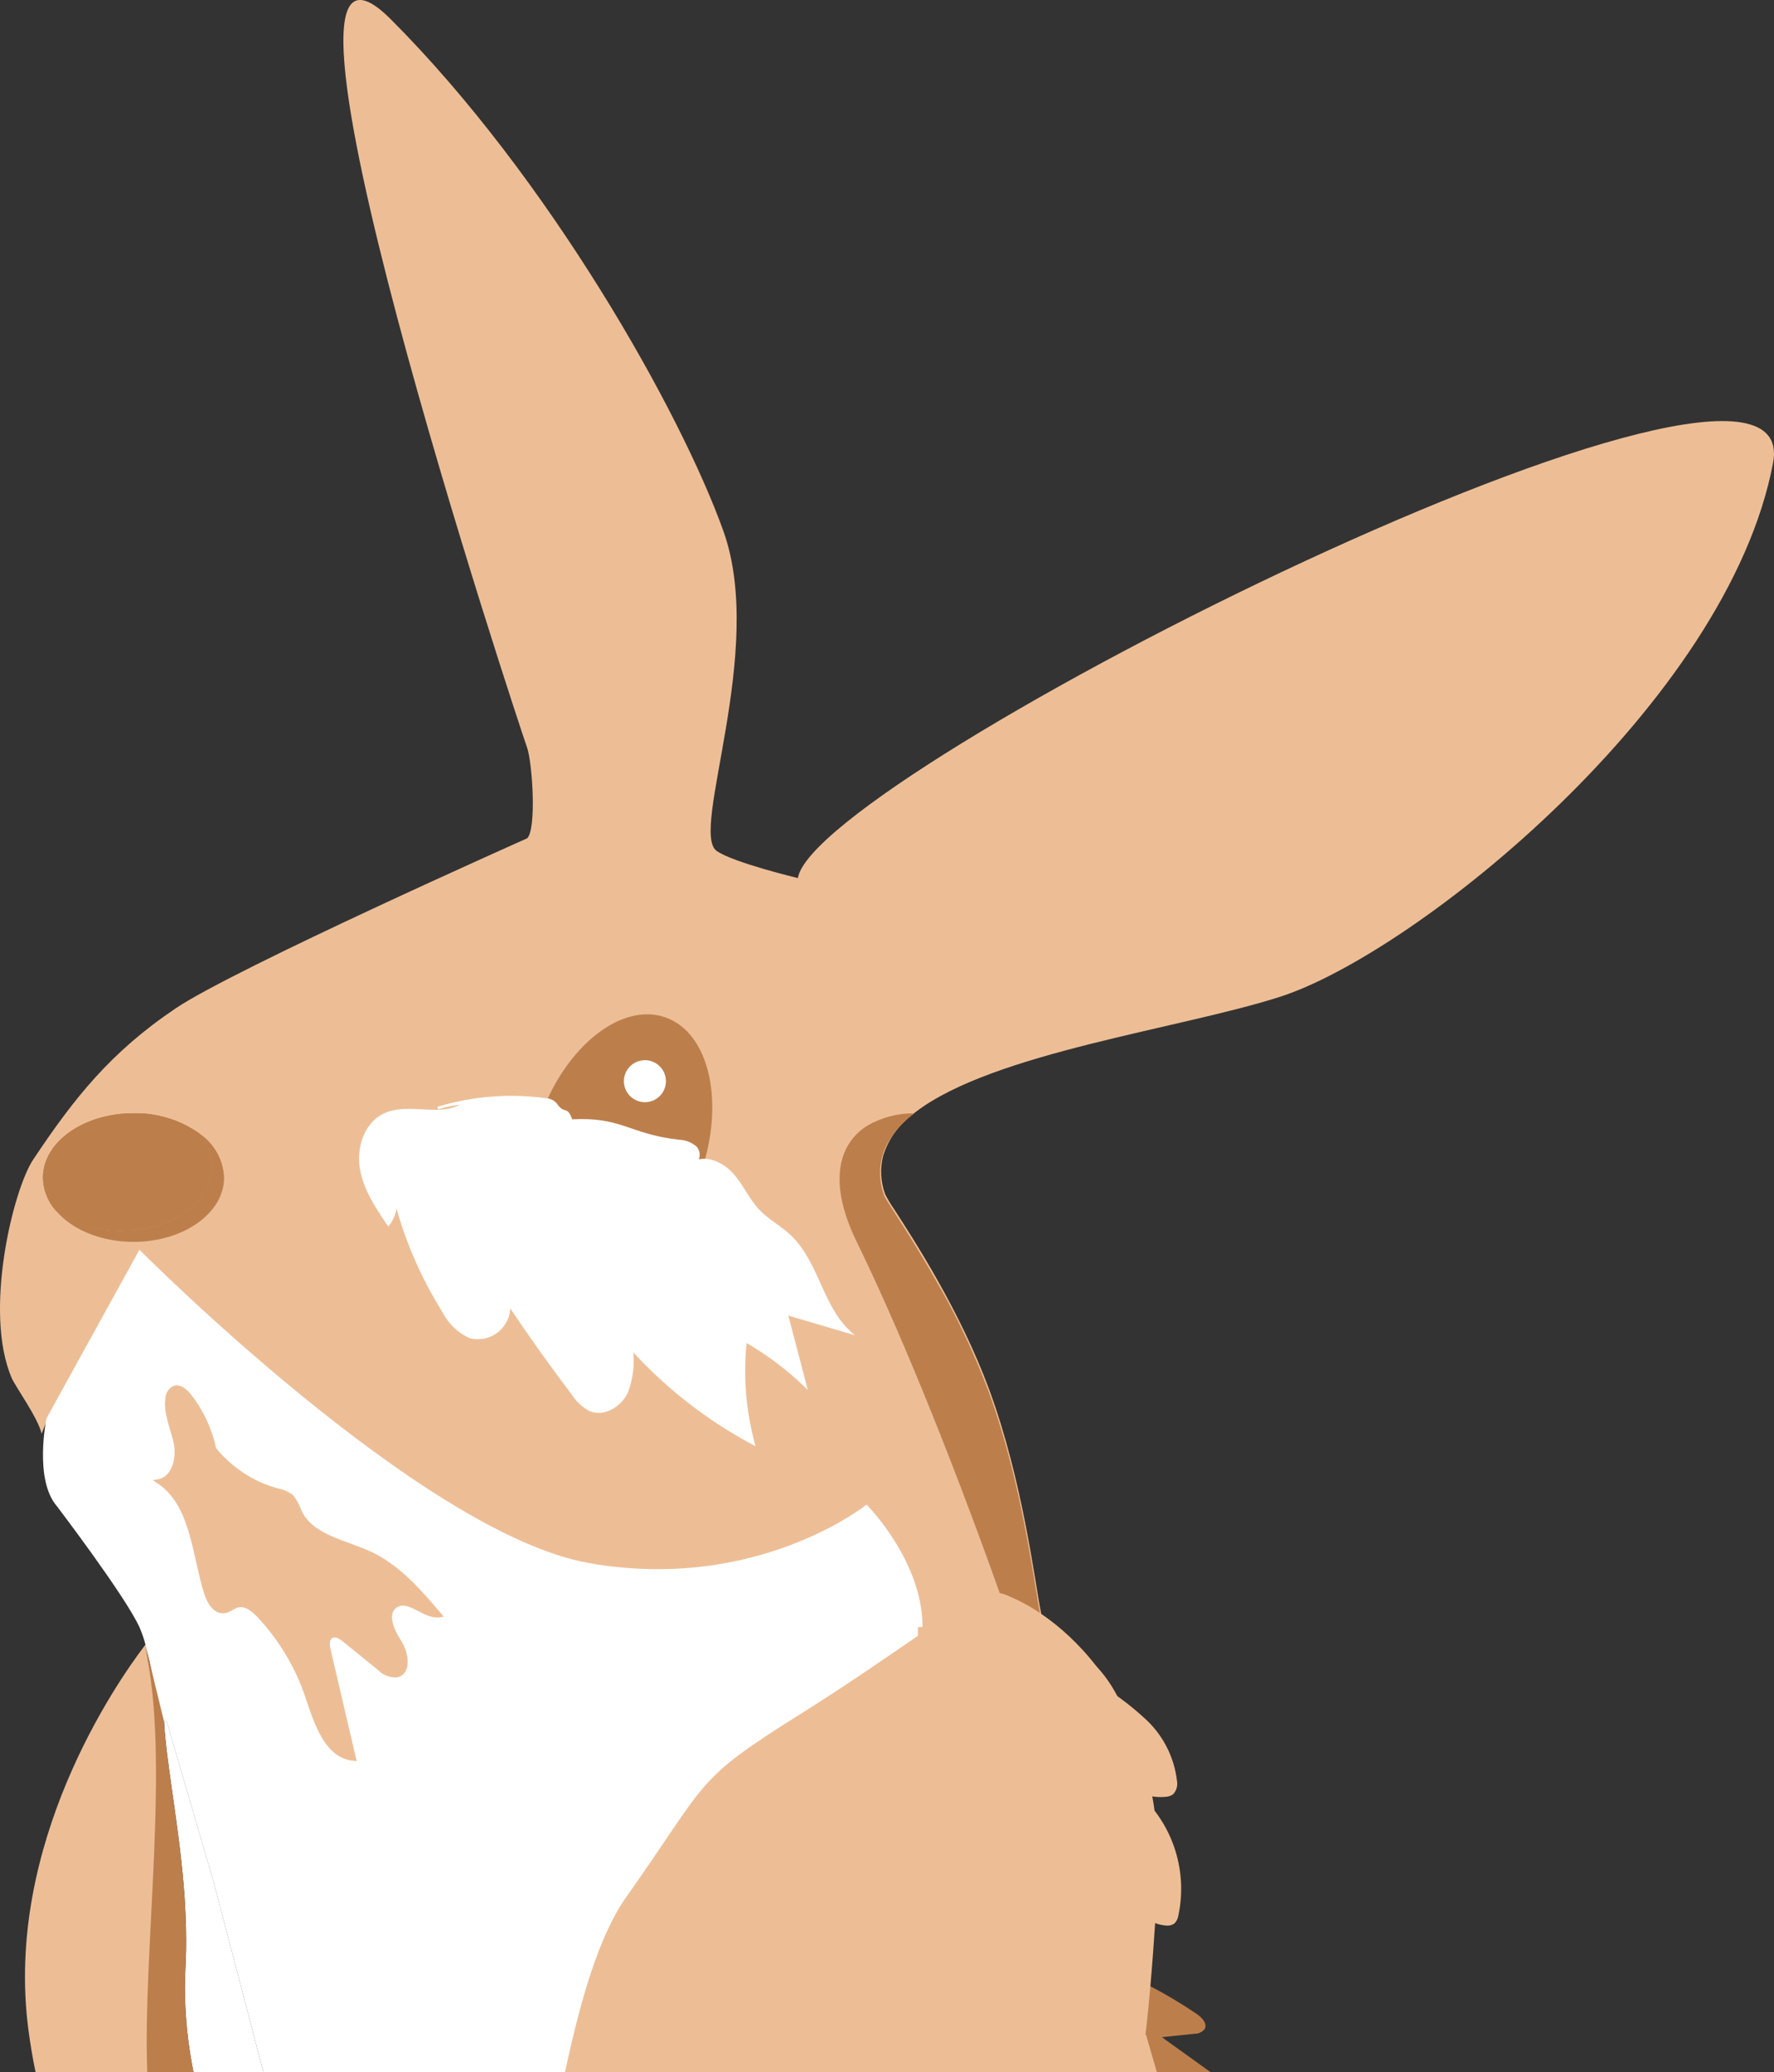 <?xml version="1.0" encoding="utf-8"?>
<!-- Generator: Adobe Illustrator 24.1.2, SVG Export Plug-In . SVG Version: 6.00 Build 0)  -->
<svg version="1.1" xmlns="http://www.w3.org/2000/svg" xmlns:xlink="http://www.w3.org/1999/xlink" x="0px" y="0px"
	 viewBox="0 0 339.47 396.53" style="enable-background:new 0 0 339.47 396.53;" xml:space="preserve">
<rect x="0" y="0" width="339.47" height="396.53" fill="#333333" stroke="none"/>
<style type="text/css">
	.st0{fill:#FFFFFF;}
	.st1{fill:#EDBE96;}
	.st2{fill:#BC7F4C;}
	.st3{fill:#FFFFFF;stroke:#FFFFFF;stroke-width:0.5;stroke-miterlimit:10;}
	.st4{fill:#A87119;}
	.st5{fill:#EDBE96;stroke:#D39AA7;stroke-miterlimit:10;}
	.st6{fill:#EDBE96;stroke:#EDBE96;stroke-width:0.75;stroke-miterlimit:10;}
</style>
<g id="Layer_1">
	<g id="Layer_11_1_" transform="translate(31.346 204.992)">
		<path class="st0" d="M19.06,191.54H5.68c-0.09-0.43-0.17-0.87-0.25-1.31c-0.05-0.27-0.1-0.55-0.15-0.84
			c-0.02-0.12-0.04-0.24-0.06-0.36c-0.08-0.47-0.16-0.93-0.23-1.41c-0.1-0.65-0.19-1.3-0.28-1.96c-0.09-0.75-0.18-1.49-0.26-2.23
			c-0.05-0.52-0.1-1.04-0.14-1.56c-0.01-0.09-0.02-0.18-0.02-0.27c-0.05-0.6-0.09-1.2-0.12-1.8c-0.01-0.16-0.02-0.33-0.03-0.5
			c-0.03-0.6-0.06-1.2-0.07-1.81c-0.02-0.68-0.03-1.37-0.03-2.06c0-1.33,0.04-2.67,0.11-4.02c0.12-2.23,0.15-4.47,0.11-6.71
			c0-0.33-0.01-0.66-0.02-0.99c-0.03-1.36-0.09-2.73-0.17-4.08c-0.03-0.57-0.07-1.13-0.1-1.69c-0.22-3.08-0.53-6.13-0.88-9.1
			c-0.11-0.93-0.23-1.86-0.35-2.78c0-0.01,0-0.02,0-0.02c-0.12-0.92-0.24-1.83-0.37-2.73c0.01-0.01,0-0.01,0-0.02
			c-0.12-0.9-0.24-1.79-0.37-2.67c0-0.01,0-0.01,0-0.01c-0.12-0.88-0.25-1.75-0.37-2.6l-0.18-1.29c-0.18-1.26-0.35-2.49-0.51-3.68
			c0,0,0,0,0-0.01c-0.1-0.79-0.2-1.57-0.3-2.33c-0.05-0.38-0.09-0.76-0.13-1.13c-0.1-0.84-0.19-1.65-0.26-2.44
			c-0.02-0.27-0.05-0.52-0.07-0.78c-0.06-0.69-0.1-1.36-0.14-2l0.48-0.05h0.01l9.04,30.94L19.06,191.54z"/>
	</g>
	<g id="Layer_3_1_" transform="translate(0 0)">
		<path id="Path_2_1_" class="st1" d="M28.49,317.78l-0.01-0.06c-0.17-0.9-0.35-1.77-0.55-2.63c0-0.03-0.01-0.06-0.03-0.09
			c0-0.03-0.01-0.05-0.01-0.08c0-0.03-0.01-0.05-0.01-0.07c-0.01-0.05-0.02-0.1-0.03-0.15c0,0,0,0.01-0.01,0.01
			c0,0.01,0,0.01-0.01,0.01c-0.04,0.06-0.1,0.14-0.16,0.22c-5.4,7.1-26.93,38.05-22.22,73.57c0.38,2.85,0.83,5.51,1.36,8.02h21.56
			C27.45,374.13,32.42,339.37,28.49,317.78z M152.68,168.03c0,0-12.39-2.97-15.55-5.2c-5.2-3.71,9.48-38.34,1.3-61.2
			c-8.17-22.85-33.47-67.76-63.68-97.97c-30.22-30.21,24.93,136.19,26.07,139.27c1.07,2.91,1.88,15.75,0.06,17.49
			c0,0-55.91,24.88-67.28,32.55c-12.43,8.37-19.4,17.14-27.27,28.96c-3.77,5.66-9.56,29.05-4.09,41.77
			c0.74,1.71,5.06,7.66,5.72,10.66c0,0,0.36-0.9,0.74-1.86c0.43-1.08,0.88-2.24,0.89-2.24c0.08,0.31,0.13,0.62,0.14,0.94
			c0.31,5.62-2.2,13.07,2.02,16.81c4.11,3.65,17.75,22.46,16.26,26.39c-0.04,0.11-0.09,0.21-0.16,0.3l1.18,4.05
			c0.34,1.59,0.64,3.21,0.9,4.68c0.56,3.24,0.9,5.77,0.9,5.77l0.49-0.07l0.04-0.01l0.2-0.02l0.49-0.06l0.05,0.21l8.99,30.74
			l9.56,36.54h172.46c-1.72-3.83-2.86-7.69-3.24-11.88c-0.03-0.34-0.06-0.67-0.07-1.01c0-0.01,0-0.01,0-0.01
			c-0.09-1.25-0.1-2.5-0.04-3.75c0-0.05,0.01-0.11,0.01-0.16c0.22-4.33,0.35-8.35,0.4-12.1c0.12-9.36-0.27-16.96-1.02-23.18
			c0-0.01,0-0.01,0-0.01c-0.05-0.35-0.09-0.69-0.13-1.03c-0.97-7.38-2.46-12.74-4.21-16.72c-0.02-0.04-0.04-0.08-0.05-0.12
			c-0.31-0.71-0.63-1.37-0.96-1.99v-0.01c-1.21-2.33-2.52-4.09-3.84-5.51c0-0.01-0.01-0.01-0.02-0.02
			c-4.21-4.52-8.54-5.4-10.33-9.02c-0.15-0.39-0.26-0.78-0.36-1.18c-0.03-0.13-0.05-0.27-0.08-0.41
			c-1.16-5.81-3.47-25.08-9.85-42.43c-5.58-15.13-14.44-28.73-18.19-34.55c-0.65-0.93-1.23-1.9-1.75-2.91
			c-0.86-2.35-1-4.9-0.39-7.33c0.48-1.54,1.2-3.01,2.11-4.32c0.02-0.03,0.04-0.06,0.07-0.09c1.01-1.44,2.27-2.71,3.71-3.75
			c0.11-0.08,0.21-0.16,0.32-0.23c14.79-11.36,50.73-15.94,69.77-22.07c26.03-8.41,85.66-56.28,94.32-102.17
			C346.06,52.69,155.91,148.08,152.68,168.03z"/>
		<path id="Path_6_1_" class="st2" d="M103.48,213.43c10.98,1,21.53,4.72,30.7,10.83c4.56-13.45,1.54-26.62-6.83-29.57
			C118.98,191.74,108.36,200.1,103.48,213.43z"/>
		<path id="Path_7_1_" class="st3" d="M83.78,212.04c6.68-2.03,13.73-2.59,20.65-1.63c0.7,0.01,1.37,0.31,1.85,0.82
			c1.79,2.55,2.03,0.28,3.04,3.23c9.57-0.56,10.93,2.76,20.46,3.88c1.24,0.01,2.44,0.46,3.37,1.28c0.82,0.92,0.6,2.76-0.62,2.97
			c2.46-1.47,5.71,0.01,7.61,2.16c1.9,2.15,3.04,4.89,5.01,6.96c1.77,1.85,4.1,3.05,5.96,4.81c5.31,4.98,6.08,13.52,11.46,18.43
			l-12.07-3.56l3.61,13.79c-3.45-3.32-7.3-6.21-11.46-8.58c-0.71,6.59-0.18,13.26,1.54,19.67c-8.76-4.68-16.66-10.84-23.33-18.2
			c0.39,2.81,0.06,5.68-0.94,8.34c-1.22,2.55-4.27,4.47-6.91,3.43c-1.37-0.69-2.52-1.74-3.34-3.04
			c-4.27-5.63-8.37-11.38-12.29-17.26c0.28,3.29-2.16,6.19-5.45,6.47c-0.67,0.06-1.35,0-2-0.17c-2.19-1.02-3.98-2.75-5.06-4.9
			c-4.32-6.9-7.51-14.45-9.45-22.36c0.58,1.97,0.16,4.1-1.11,5.71c-2.23-3.29-4.52-6.72-5.19-10.64c-0.67-3.92,0.74-8.5,4.3-10.28
			c4.66-2.32,10.9,0.84,15.21-2.07"/>
	</g>
	<g id="Layer_5_1_" transform="translate(16.932 148.886)">
		<g id="Group_2_1_">
			<g id="Group_1_1_" transform="translate(14.374 41.753)">
				<path class="st0" d="M144.3,122.4c0,0.01,0,0.01,0,0.02c-0.63,7.12-8.64,16.86-19.04,18.25c-23.78,3.22-35.83,33.48-43.21,65.23
					H19.1l-9.5-36.31l-9.04-30.93v-0.01l-0.48,0.05H0.07c0-0.07,0-0.14-0.01-0.21c-0.02-0.6-0.05-1.17-0.05-1.72
					c-0.14-2.2,0.14-4.41,0.85-6.49l23.95-2.52l7.23-0.76l6.37-0.66h0.01l7.63-0.81l94.67-9.94c2.1,0.9,3.5,2.92,3.6,5.21
					C144.36,121.33,144.36,121.87,144.3,122.4z"/>
				<path id="Path_12_1_" class="st0" d="M70.25,116.22L70.25,116.22z"/>
			</g>
			<path id="Path_13_1_" class="st0" d="M-6.03,139.36c0,0,13.16,17.28,15.82,23.21c0.44,1.03,0.81,2.1,1.1,3.19
				c0,0.03,0.01,0.04,0.01,0.07c0.03,0.09,0.06,0.19,0.07,0.28c0.02,0.03,0.03,0.06,0.03,0.1c0.32,1.21,0.63,2.54,0.91,3.9
				c1.08,5.1,1.8,10.44,1.8,10.44l0.73-0.1l0.49-0.06l0.24-0.03l143.52-17.82l0.91-0.11c0-12.69-10.71-23.39-10.71-23.39
				s-20.95,16.85-53.09,11.19C63.67,144.58,9.75,90.27,9.75,90.27L-7.36,121.3l-0.16,0.31l-0.52,0.94
				C-8.04,122.55-10.48,134.25-6.03,139.36z"/>
		</g>
	</g>
	<g id="Layer_8_1_" transform="translate(11.514 132.629)">
		<path class="st2" d="M208.16,252.38c0.38,4.07,1.47,7.81,3.13,11.53h-3.6c-0.2-0.81-0.41-1.61-0.61-2.41
			c-0.7-2.72-1.41-5.43-2.13-8.12c-0.4-1.49-0.8-2.99-1.2-4.47c-0.39-1.46-0.79-2.91-1.19-4.35c-1.38-5.01-2.79-9.96-4.21-14.84
			c-5.22-17.91-10.68-34.86-16.07-50.39v-0.02c0-0.01-0.01-0.03-0.01-0.04c-0.83-2.38-1.66-4.73-2.48-7.05
			c-10.33-29.04-20.19-52.54-27.38-67.24c-5.39-11.04-3.63-18.41,1.76-22.02l0.34-0.21c2.7-1.55,5.75-2.36,8.86-2.33h0.12
			c-1.45,1.06-2.75,2.32-3.83,3.75c-0.03,0.03-0.05,0.06-0.07,0.09c-0.49,0.65-0.93,1.32-1.33,2.03c-0.42,0.78-0.74,1.61-0.97,2.47
			c-0.63,2.44-0.5,5.02,0.38,7.39c0.34,1,5.32,7.95,10.74,17.72c0.01,0.02,0.02,0.03,0.03,0.05c1.77,3.15,3.42,6.36,4.95,9.64
			c1.53,3.29,2.94,6.64,4.22,10.05c0.23,0.62,0.45,1.23,0.67,1.85c0.43,1.24,0.84,2.49,1.24,3.74c0.59,1.87,1.14,3.74,1.65,5.6
			c0.5,1.86,0.97,3.71,1.41,5.52c1.38,5.73,2.39,11.13,3.17,15.59c0.04,0.23,0.08,0.47,0.12,0.7c0.08,0.46,0.15,0.91,0.23,1.34
			c0.07,0.44,0.14,0.87,0.21,1.28c0.04,0.21,0.07,0.41,0.1,0.61c0.09,0.56,0.18,1.09,0.27,1.6c0.13,0.81,0.25,1.55,0.36,2.22
			c0.05,0.28,0.1,0.55,0.14,0.8c0.1,0.6,0.2,1.13,0.29,1.58c0.03,0.14,0.06,0.28,0.09,0.4c0.04,0.19,0.08,0.37,0.13,0.55
			c0.07,0.29,0.14,0.5,0.21,0.63c0.15,0.3,0.32,0.59,0.51,0.86c0.19,0.27,0.39,0.53,0.6,0.77c0.11,0.12,0.23,0.24,0.34,0.35
			c2.08,2.09,5.29,3.37,8.49,6.63c0.71,0.72,1.42,1.54,2.12,2.49c0.62,0.85,1.23,1.79,1.81,2.86c0.25,0.44,0.49,0.89,0.72,1.37
			c0,0.01,0.01,0.01,0.01,0.02c1.99,4.05,3.7,9.67,4.77,17.73c0.05,0.28,0.08,0.57,0.12,0.86c0.78,6.23,1.19,13.88,1.08,23.34
			c-0.05,3.79-0.18,7.87-0.4,12.27c0,0.05-0.01,0.11-0.01,0.16C207.97,249.07,208.01,250.75,208.16,252.38z"/>
		<path class="st2" d="M202.5,192.95c0,0.01,0,0.01,0,0.02c-0.01,8.76-0.71,17.5-2.09,26.14c-0.57,3.56-1.26,7.09-2.06,10.61
			c-2.72,11.77-6.53,23.21-11.37,34.19h-15.46c8.75-27.15,12.45-55.82,10.75-84.57v-0.07c-0.13-2.13-0.29-4.23-0.49-6.35
			c-1.79-20.18-6.27-40.03-13.34-59c1.78,3.15,3.43,6.36,4.95,9.64c1.54,3.29,2.95,6.64,4.23,10.05c0.23,0.61,0.45,1.23,0.66,1.85
			c0.43,1.24,0.84,2.49,1.24,3.74c0.59,1.87,1.14,3.74,1.65,5.6c0.51,1.86,0.98,3.71,1.41,5.52c1.38,5.73,2.4,11.12,3.17,15.59
			c0.04,0.23,0.08,0.47,0.12,0.7c0.08,0.46,0.15,0.91,0.23,1.34c0.07,0.44,0.14,0.87,0.21,1.28c0.04,0.21,0.07,0.41,0.1,0.61
			c0.1,0.56,0.18,1.09,0.27,1.6c0.13,0.81,0.25,1.55,0.36,2.22c0.05,0.28,0.1,0.55,0.14,0.8c0.1,0.6,0.2,1.13,0.29,1.58h0.02
			c0.02,0.14,0.04,0.27,0.07,0.4c0.04,0.19,0.08,0.37,0.13,0.55c0.07,0.21,0.14,0.42,0.22,0.63c0.15,0.3,0.32,0.59,0.5,0.86
			c0.19,0.27,0.39,0.53,0.6,0.77c0.11,0.12,0.22,0.24,0.34,0.35c2.08,2.09,5.29,3.37,8.49,6.63c0.71,0.72,1.43,1.54,2.12,2.49
			c0.63,0.85,1.24,1.8,1.83,2.87C202.03,192.02,202.27,192.48,202.5,192.95z"/>
	</g>
	<g id="Layer_9_1_" transform="translate(29.039 196.059)">
		<path class="st2" d="M7.98,200.48h-8.84c-0.92-23.51,4.56-60.44-0.51-81.59l0.81,2.78l0.02,0.06l0.35,1.21l0.01,0.06
			c0.01,0.05,0.02,0.09,0.03,0.14c0.06,0.28,0.12,0.56,0.17,0.84c0.1,0.49,0.2,0.99,0.29,1.47c0.09,0.48,0.19,0.96,0.27,1.43
			c0.14,0.81,0.27,1.58,0.39,2.29c0.01,0.09,0.03,0.17,0.04,0.26c0,0.01,0,0.01,0,0.02c0.04,0.21,0.07,0.42,0.1,0.62
			c0.02,0.12,0.04,0.24,0.06,0.36c0.07,0.48,0.14,0.91,0.19,1.29c0.03,0.19,0.06,0.36,0.08,0.52c0.04,0.23,0.07,0.43,0.09,0.59
			c0.01,0.07,0.02,0.13,0.02,0.18c0.04,0.2,0.05,0.33,0.06,0.37c0,0.01,0,0.01,0,0.01l0.71-0.1h0.02c0.04,0.64,0.08,1.31,0.14,2
			c0.02,0.26,0.05,0.51,0.07,0.78c0.07,0.79,0.16,1.6,0.26,2.44c0.04,0.37,0.08,0.75,0.13,1.13c0.1,0.76,0.2,1.54,0.3,2.33
			c0,0.01,0,0.01,0,0.01c0.16,1.19,0.33,2.42,0.51,3.68l0.18,1.29c0.12,0.85,0.25,1.72,0.37,2.6c0,0,0,0,0,0.01
			c0.13,0.88,0.25,1.77,0.37,2.67c0,0.01,0.01,0.01,0,0.02c0.13,0.9,0.25,1.81,0.37,2.73c0,0,0,0.01,0,0.02
			c0.12,0.92,0.24,1.85,0.35,2.78c0.35,2.97,0.66,6.02,0.88,9.1c0.03,0.56,0.07,1.12,0.1,1.69c0.08,1.35,0.14,2.72,0.17,4.08
			c0.01,0.33,0.02,0.66,0.02,0.99c0.04,2.24,0.01,4.48-0.11,6.71c-0.07,1.35-0.11,2.69-0.11,4.02c0,0.69,0.01,1.38,0.03,2.06
			c0.01,0.61,0.04,1.21,0.07,1.81c0.01,0.17,0.02,0.34,0.03,0.5c0.03,0.6,0.07,1.2,0.12,1.8c0,0.09,0.01,0.18,0.02,0.27
			c0.04,0.52,0.09,1.04,0.14,1.56c0.08,0.74,0.17,1.48,0.26,2.23c0.09,0.66,0.18,1.31,0.28,1.96c0.07,0.48,0.15,0.94,0.23,1.41
			c0.02,0.12,0.04,0.24,0.06,0.36c0.05,0.29,0.1,0.57,0.15,0.84C7.81,199.61,7.89,200.05,7.98,200.48z"/>
		<path id="Path_27_1_" class="st2" d="M-0.19,122.93c0.91,5.16,1.51,10.57,1.51,10.57l0.61-0.1l0.4-0.12l-0.45-1.84L-0.19,122.93z"
			/>
		<path class="st2" d="M202.62,200.48h-10.5l-0.68-1.73l-1.49-3.78l-1.45-3.69l-2.28-5.8l-1.62-4.12l0.36-0.26
			c0.02,0.01,0.05,0.02,0.07,0.03c1.87,0.81,3.71,1.68,5.51,2.61c0.06,0.03,0.12,0.06,0.18,0.09c0.13,0.06,0.25,0.13,0.37,0.2
			c3.05,1.59,6.01,3.36,8.86,5.29c1.02,0.69,2.15,1.91,1.5,2.96c-0.49,0.56-1.22,0.88-1.97,0.85l-6.18,0.65L202.62,200.48z"/>
	</g>
	<g id="Layer_6_1_" transform="translate(16.933 132.629)">
		<path class="st1" d="M204.46,230.37c-0.11,1.62-0.22,3.3-0.35,5.02c-0.25,3.82-0.54,7.88-0.91,12.07
			c-0.1,1.17-0.21,2.36-0.33,3.55c0,0,0,0,0,0.01c-0.04,0.41-0.08,0.82-0.12,1.24c0,0.04-0.01,0.08-0.01,0.12
			c-0.17,1.68-0.36,3.37-0.56,5.07c-0.04,0.32-0.08,0.63-0.12,0.95c-0.13,1.03-0.26,2.06-0.4,3.1c-0.11,0.8-0.23,1.61-0.34,2.41
			H91.18c2.9-13.49,6.4-25.99,11.74-33.54c15.9-22.49,12.85-22.15,32.81-34.68c9.16-5.73,16.87-11.09,22.94-15.26
			c0-0.01,0.01-0.01,0.01-0.01c7.18-4.96,12.06-8.22,14.26-8.4c0.48,0.03,0.96,0.09,1.43,0.2c0.69,0.15,1.36,0.38,1.99,0.7h0.01
			c1.99,0.85,3.9,1.89,5.68,3.12h0.02c0.08,0.06,0.17,0.11,0.25,0.17c3.38,2.3,7.19,5.63,10.69,10.2c0.01,0.01,0.02,0.01,0.02,0.02
			c1.25,1.62,2.45,3.39,3.57,5.33c0.43,0.7,0.83,1.43,1.23,2.18c0.01,0.04,0.03,0.08,0.05,0.12c2.49,4.77,4.52,10.43,5.69,17.08
			c0.17,0.9,0.31,1.82,0.43,2.75C204.68,218.85,204.88,224.33,204.46,230.37z"/>
		<path id="Path_33_1_" class="st2" d="M-6.23,99.05c3.02,3.58,8.54,5.97,14.84,5.97c9.58,0,17.34-5.5,17.34-12.3
			c-0.14-3.44-1.93-6.59-4.8-8.48c1.56,1.74,2.44,3.98,2.47,6.32c0,6.78-7.76,12.29-17.34,12.29C1.82,102.93-2.56,101.6-6.23,99.05z
			"/>
		<path id="Path_34_1_" class="st4" d="M-8.71,92.72c0.03,2.34,0.92,4.59,2.48,6.33c3.66,2.56,8.04,3.88,12.51,3.79
			c9.58,0,17.34-5.5,17.34-12.29c-0.03-2.34-0.91-4.58-2.47-6.32c-3.67-2.57-8.06-3.91-12.54-3.82
			C-0.95,80.42-8.71,85.92-8.71,92.72z"/>
		<path id="Path_35_1_" class="st2" d="M-8.71,92.72c0.03,2.34,0.92,4.59,2.48,6.33c3.66,2.56,8.04,3.88,12.51,3.79
			c9.58,0,17.34-5.5,17.34-12.29c-0.03-2.34-0.91-4.58-2.47-6.32c-3.67-2.57-8.06-3.91-12.54-3.82
			C-0.95,80.42-8.71,85.92-8.71,92.72z"/>
	</g>
	<g id="Layer_10_1_" transform="translate(30.632 154.404)">
		<path id="Path_36_1_" class="st5" d="M3.63,93.62"/>
		<path id="Path_38_1_" class="st1" d="M178.15,166.96c3.85,2.17,7.42,4.79,10.64,7.81c3.23,3.06,5.28,7.17,5.8,11.59
			c0.19,0.95-0.1,1.93-0.77,2.62c-0.43,0.28-0.92,0.44-1.43,0.46c-2.07,0.2-4.15-0.27-5.94-1.33c7.07,5.81,10.31,15.08,8.41,24.03
			c-0.08,0.59-0.35,1.14-0.77,1.55c-0.44,0.3-0.98,0.44-1.51,0.39c-2.38-0.19-4.56-1.42-5.96-3.35c-1.37-1.92-2.42-4.05-3.1-6.31
			c-4.27-12.24-6.53-25.09-6.71-38.06L178.15,166.96z"/>
		<path id="Path_39_1_" class="st6" d="M7.58,118.52c2.97,6,8.35,10.46,14.8,12.25c1.01,0.17,1.97,0.58,2.79,1.2
			c0.69,0.85,1.21,1.83,1.55,2.87c2.3,4.86,8.63,5.77,13.49,8.04c5.43,2.54,9.49,7.25,13.37,11.83c-2.96,0.52-5.93-3.47-8.46-1.84
			c-2.16,1.39-0.75,4.69,0.66,6.84c1.41,2.15,2.03,5.94-0.48,6.5c-1.27,0.07-2.51-0.42-3.37-1.35l-6.71-5.43
			c-0.7-0.57-1.66-1.16-2.44-0.71c-0.84,0.48-0.73,1.7-0.51,2.64l4.87,20.83c-5.32-0.43-7.31-6.96-9.01-12.01
			c-1.94-5.73-5.08-10.97-9.21-15.38c-1.09-1.15-2.54-2.34-4.08-1.95c-0.89,0.22-1.61,0.95-2.51,1.08
			c-1.77,0.26-2.98-1.73-3.52-3.44c-2.4-7.6-2.53-17.05-9.2-21.43c2.93-0.47,3.96-4.27,3.4-7.18c-0.56-2.91-2.04-5.74-1.62-8.67
			c0.04-0.83,0.49-1.59,1.21-2.01c1.1-0.47,2.26,0.51,3,1.45c2.85,3.65,4.64,8.01,5.16,12.61"/>
		<path class="st6" d="M189.85,240.4c0.17,0.57,0.33,1.15,0.5,1.73h-8.8c0.92-3.66,2.31-7.19,4.28-10.53
			c0.04-0.08,0.08-0.15,0.13-0.23l0.95,1.56l1.47,2.4c0.03,0.11,0.07,0.23,0.1,0.34C188.94,237.24,189.4,238.82,189.85,240.4z"/>
	</g>
	<circle id="Ellipse_12_1_" class="st0" cx="123.41" cy="206.9" r="4.02"/>
</g>
<g id="Layer_2">
</g>
</svg>
